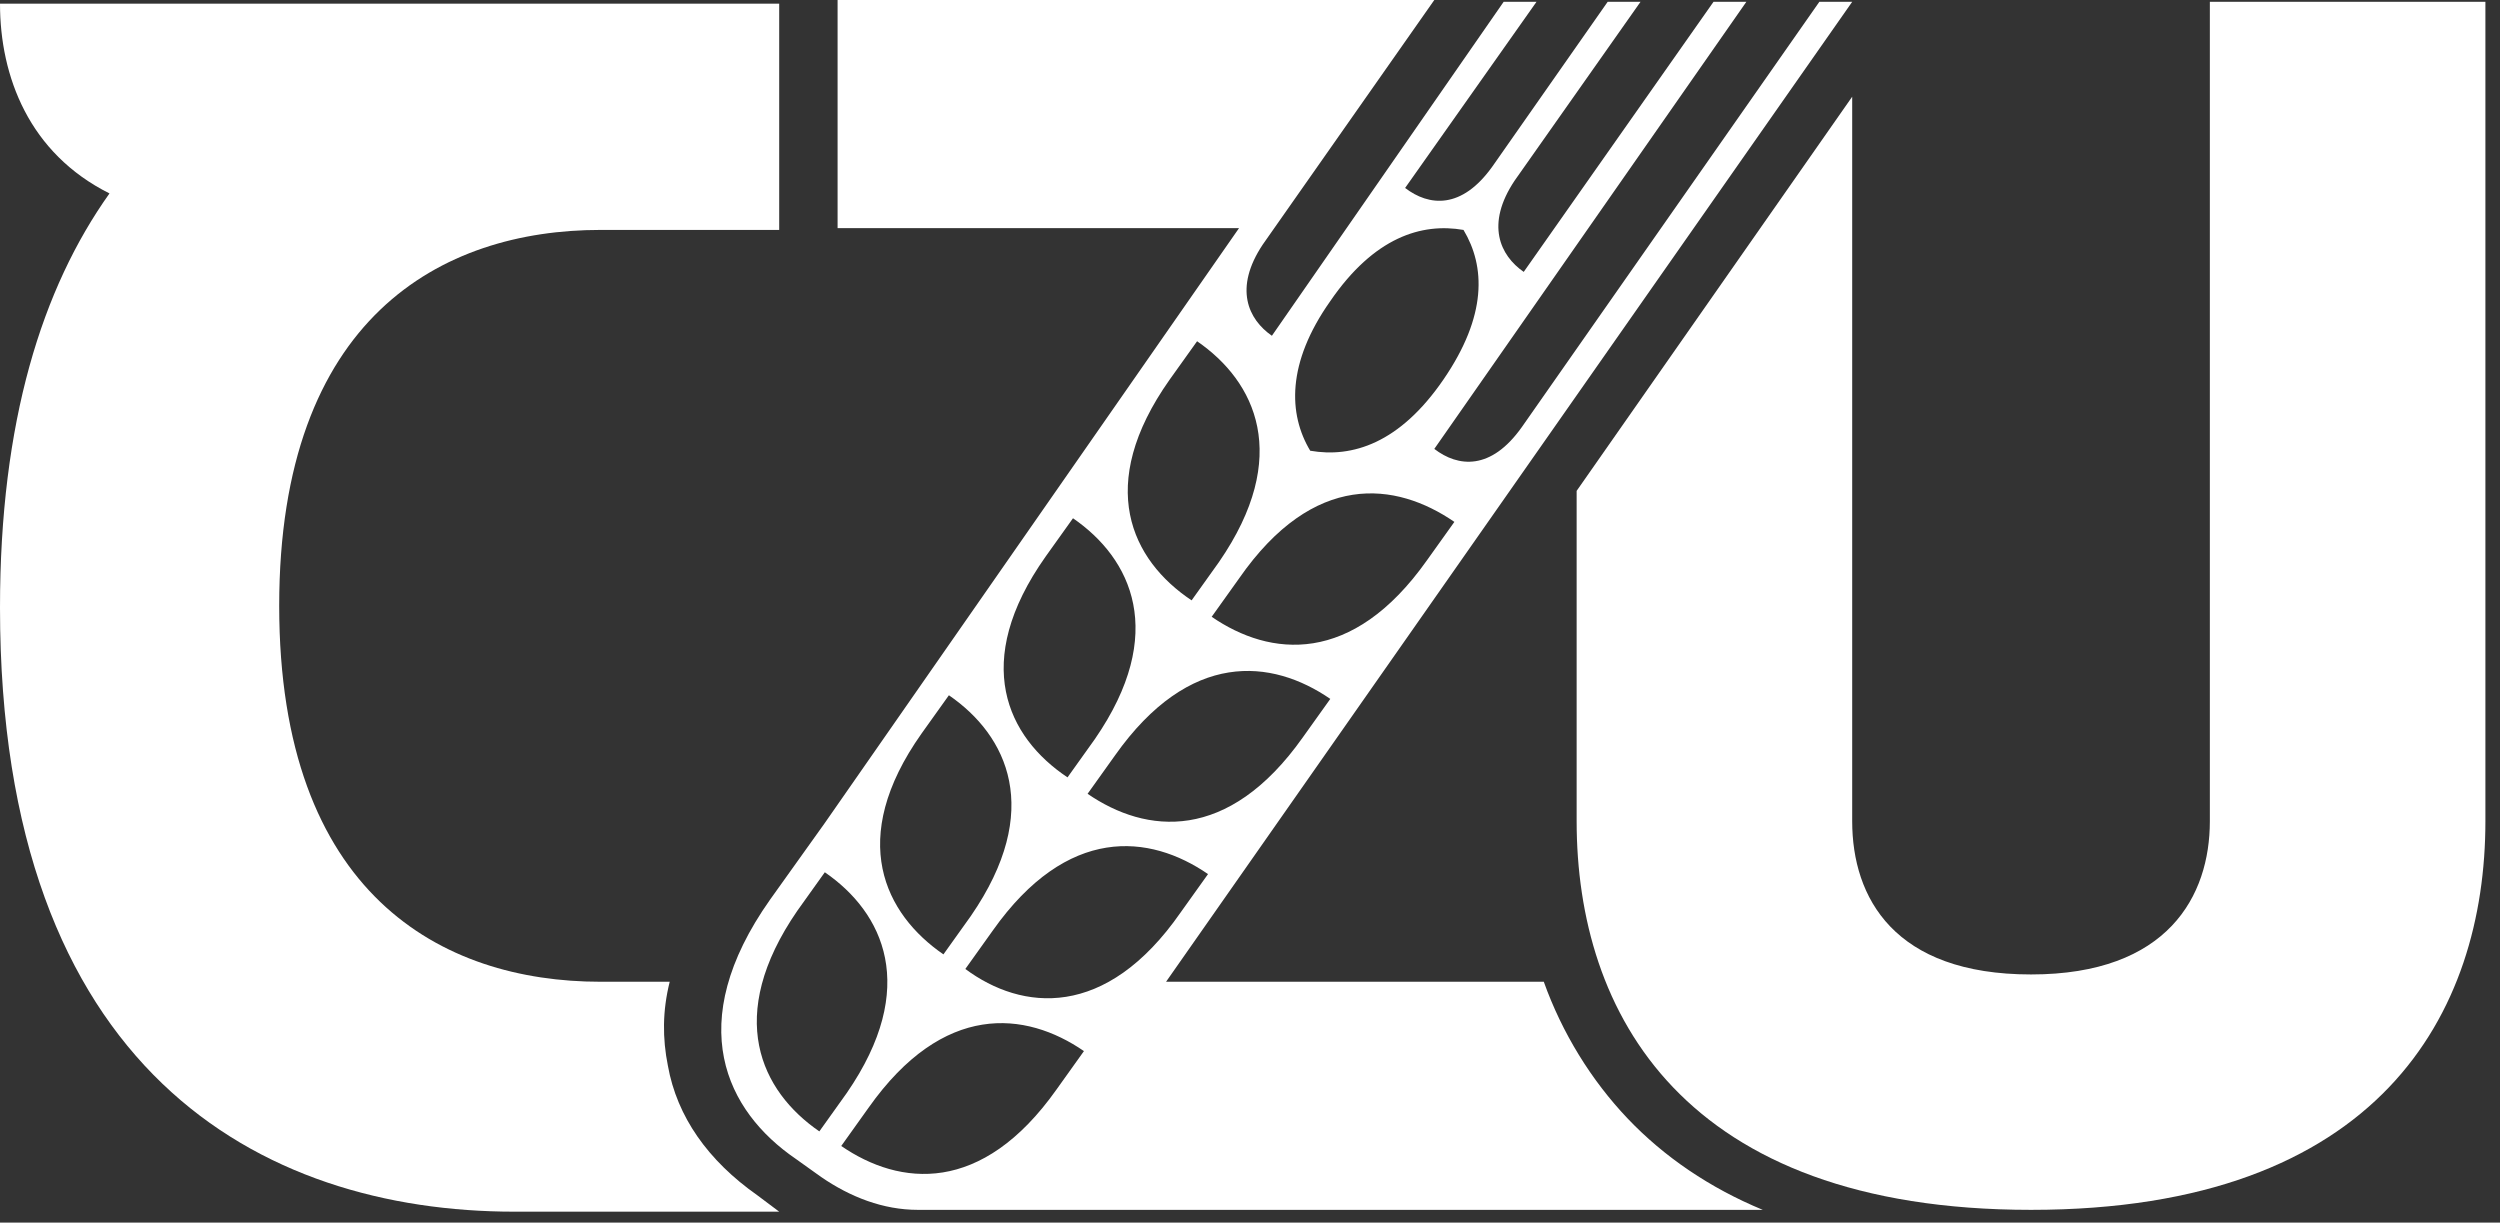 <svg width="137" height="67" viewBox="0 0 137 67" fill="none" xmlns="http://www.w3.org/2000/svg">
<rect x="0" y="0" width="137" height="67" fill="#333333" stroke="none"/>
<path d="M121.1 0.1V45C121.1 49.1 118.8 53.4 111.3 53.4C103.8 53.4 101.5 49.2 101.5 45V5.3L86.4 26.9V45C86.4 55.5 92.2 66.3 111.3 66.3C130.4 66.3 136.2 55.5 136.2 45V0.1H121.1Z" fill="white"/>
<path d="M42.7 0.1V12.6H32.9C24.2 12.6 15.3 17.4 15.3 33.2C15.3 49 24.2 53.8 32.9 53.8H36.7C36.3 55.4 36.3 56.9 36.6 58.4C37.1 61.2 38.8 63.6 41.5 65.5L42.7 66.4H28.2C14.3 66.4 0 58.7 0 33.3C0 23.1 2.3 15.8 6 10.6C1.6 8.4 0 4.2 0 0.2H42.7V0.1Z" fill="white"/>
<path d="M52.9 53.1L54.4 51C58.5 45.2 63 45.7 66.2 47.9L64.7 50C60.6 55.9 56 55.4 52.9 53.1ZM57.9 59.7C53.8 65.5 49.3 65 46.1 62.8L47.6 60.7C51.7 54.9 56.2 55.4 59.4 57.6L57.9 59.7ZM44.9 62C41.7 59.8 39.7 55.7 43.7 49.9L45.2 47.8C48.4 50 50.4 54.1 46.4 59.9L44.9 62ZM50.5 40.2L52 38.1C55.2 40.3 57.2 44.4 53.2 50.2L51.7 52.3C48.5 50.1 46.4 46 50.5 40.2ZM57.3 30.5L58.8 28.4C62 30.6 64 34.7 60 40.5L58.5 42.6C55.2 40.4 53.2 36.3 57.3 30.5ZM64.1 20.8L65.6 18.7C68.8 20.9 70.8 25 66.8 30.8L65.3 32.9C62 30.7 60 26.6 64.1 20.8ZM79.7 28.6L78.2 30.7C74.1 36.5 69.6 36 66.4 33.8L67.9 31.7C72 25.8 76.5 26.4 79.7 28.6ZM72.9 16.5C75.3 13 77.9 12.2 80.2 12.6C81.4 14.6 81.5 17.3 79.1 20.8C76.7 24.3 74.1 25.1 71.8 24.7C70.6 22.7 70.5 19.9 72.9 16.5ZM71.4 40.4C67.3 46.2 62.8 45.7 59.6 43.5L61.1 41.4C65.2 35.6 69.7 36.1 72.9 38.3L71.4 40.4ZM89.2 61.3C87.2 59.2 85.6 56.6 84.6 53.8H63.9L101.5 0.1H99.7L83.4 23.4C81.7 25.8 79.9 25.6 78.6 24.6L95.7 0.1H93.9L83.5 14.9C82.2 14 81.4 12.3 83 9.9L89.9 0.1H88.1L81.8 9.1C80.1 11.5 78.3 11.3 77 10.3L84.2 0.1H82.4L69.7 18.4C68.4 17.5 67.6 15.8 69.2 13.4L78.6 0H76.7H50.9H45.9V12.5H67.9L45.2 45.1L42.2 49.3C37.4 56.1 39.8 60.9 43.6 63.5L45 64.5C46.6 65.6 48.4 66.3 50.3 66.3H96.6C93.7 65.1 91.2 63.4 89.2 61.3Z" fill="white"/>
</svg>
